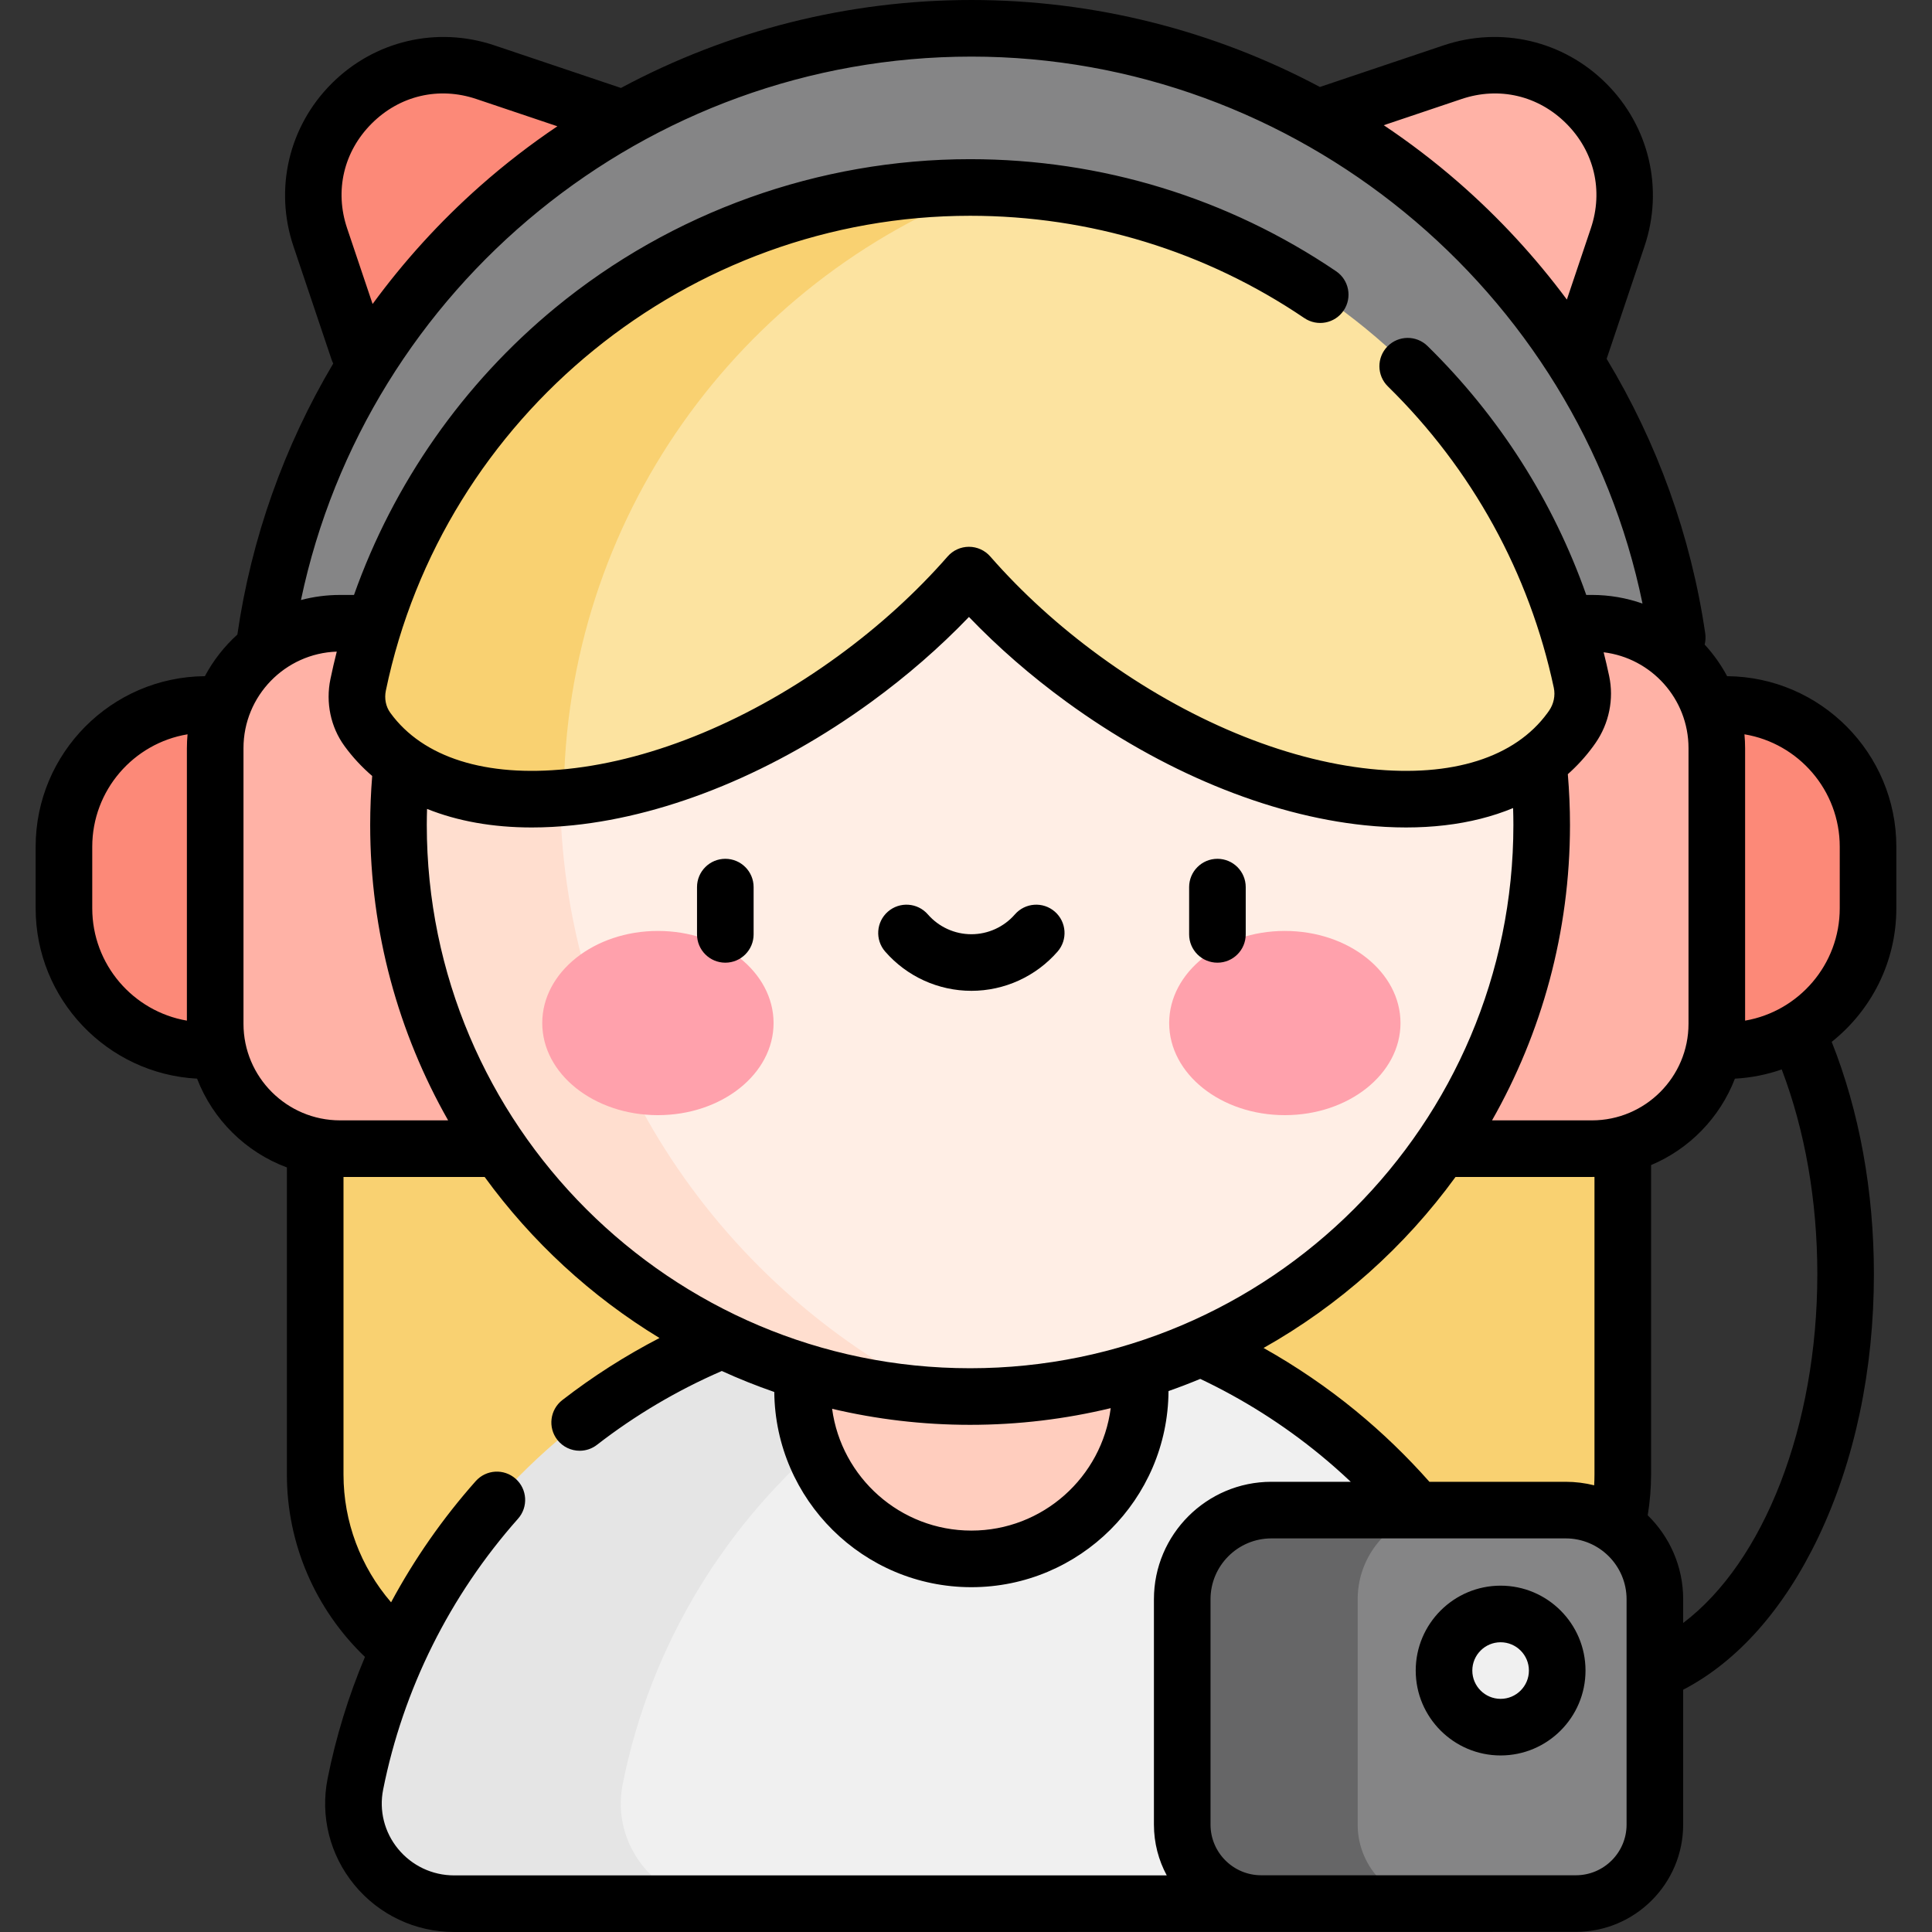 <svg id="Capa_1" enable-background="new 0 0 512.036 512.036" height="512" viewBox="0 0 512.036 512.036" width="512" xmlns="http://www.w3.org/2000/svg"><rect x="0" y="0" width="512.036" height="512.036" fill="#333333" stroke="none"/><g><g><path d="m115.804 102.962 52.912-52.912c6.001-6.001 3.605-16.219-4.439-18.926l-35.636-11.992c-27.064-9.108-52.863 16.691-43.755 43.755l11.992 35.636c2.707 8.044 12.925 10.441 18.926 4.439z" fill="#fc8978"/></g><g><path d="m349.343 31.124 35.636-11.992c27.064-9.108 52.863 16.691 43.755 43.755l-11.992 35.636c-2.707 8.044-12.924 10.441-18.926 4.439l-52.913-52.912c-6.001-6.002-3.604-16.219 4.44-18.926" fill="#ffb2a6"/></g><g><path d="m370.531 450.359h-227.442c-32.753 0-59.551-26.798-59.551-59.551v-125.613c0-7.064 5.779-12.843 12.843-12.843h320.859c7.064 0 12.843 5.779 12.843 12.843v125.614c0 32.752-26.798 59.55-59.552 59.55z" fill="#f9d171"/></g><g><path d="m446.418 190.273c-3.335-101.506-86.659-182.773-188.976-182.773s-185.642 81.267-188.977 182.773z" fill="#858586"/></g><g><path d="m54.662 278.441c-20.828 0-37.713-16.885-37.713-37.713v-16.317c0-20.828 16.885-37.713 37.713-37.713 20.828 0 37.713 16.885 37.713 37.713v16.317c0 20.829-16.885 37.713-37.713 37.713z" fill="#fc8978"/></g><g><path d="m138.421 304.429h-48.293c-18.279 0-33.096-14.818-33.096-33.096v-73.06c0-18.279 14.818-33.096 33.096-33.096h48.294c18.279 0 33.096 14.818 33.096 33.096v73.06c-.001 18.279-14.818 33.096-33.097 33.096z" fill="#ffb2a6"/></g><g><path d="m457.374 278.441c20.828 0 37.713-16.885 37.713-37.713v-16.317c0-20.828-16.884-37.713-37.713-37.713-20.828 0-37.713 16.885-37.713 37.713v16.317c.001 20.829 16.885 37.713 37.713 37.713z" fill="#fc8978"/></g><g><path d="m373.615 304.429h48.294c18.279 0 33.096-14.818 33.096-33.096v-73.06c0-18.279-14.818-33.096-33.096-33.096h-48.294c-18.279 0-33.096 14.818-33.096 33.096v73.06c0 18.279 14.817 33.096 33.096 33.096z" fill="#ffb2a6"/></g><g><path d="m335.044 504.482 46.233-97.989c-7.58-9.889-16.277-18.877-25.907-26.772-27.823-22.81-63.407-36.504-102.192-36.504s-74.369 13.694-102.192 36.504c-28.299 23.201-48.57 55.832-55.996 93.099-3.272 16.419 9.427 31.698 26.169 31.698h213.921z" fill="#f0f0f0"/></g><g><path d="m165.035 472.836c7.426-37.269 27.698-69.903 56-93.106 19.095-15.654 41.845-27.014 66.775-32.602-11.399-2.555-23.254-3.905-35.424-3.905-38.788 0-74.374 13.695-102.199 36.507-28.301 23.202-48.574 55.836-56 93.106-3.272 16.42 9.428 31.7 26.171 31.7h26.983 43.866c-16.744 0-29.444-15.28-26.172-31.7z" fill="#e5e5e5"/></g><g><circle cx="257.442" cy="368.401" fill="#ffcdbe" r="44.75"/></g><g><circle cx="257.102" cy="218.631" fill="#ffeee5" r="151.491"/></g><g><path d="m148.426 208.71c0-52.872 22.965-100.429 59.551-133.422-59.553 20.405-102.367 76.871-102.367 143.342 0 80.846 63.331 146.894 143.088 151.255-59.471-29.682-100.272-90.705-100.272-161.175z" fill="#ffdecf"/></g><g><g><path d="m205.019 271.137c0 13.481-13.725 24.411-30.653 24.411-16.93 0-30.654-10.93-30.654-24.411s13.724-24.411 30.654-24.411c16.928 0 30.653 10.93 30.653 24.411" fill="#ffa1ac"/></g><g><path d="m309.865 271.137c0 13.481 13.724 24.411 30.652 24.411 16.931 0 30.655-10.93 30.655-24.411s-13.723-24.411-30.655-24.411c-16.928 0-30.652 10.93-30.652 24.411" fill="#ffa1ac"/></g><g><path d="m192.23 255.139c-4.143 0-7.5-3.358-7.5-7.5v-12.531c0-4.142 3.357-7.5 7.5-7.5s7.5 3.358 7.5 7.5v12.531c0 4.142-3.357 7.5-7.5 7.5z"/></g><g><path d="m322.654 255.139c-4.143 0-7.5-3.358-7.5-7.5v-12.531c0-4.142 3.357-7.5 7.5-7.5s7.5 3.358 7.5 7.5v12.531c0 4.142-3.358 7.5-7.5 7.5z"/></g><g><path d="m257.442 262.597c-8.758 0-17.086-3.792-22.847-10.404-2.722-3.123-2.396-7.861.728-10.582 3.122-2.72 7.86-2.396 10.581.728 2.912 3.342 7.117 5.259 11.538 5.259 4.42 0 8.625-1.917 11.538-5.259 2.723-3.123 7.459-3.448 10.582-.726 3.123 2.721 3.448 7.459.727 10.582-5.763 6.61-14.09 10.402-22.847 10.402z"/></g></g><g><path d="m417.658 504.5h-83.399c-11.561 0-20.934-9.372-20.934-20.934v-59.712c0-13.053 10.582-23.635 23.635-23.635h77.997c13.053 0 23.635 10.582 23.635 23.635v59.712c-.001 11.561-9.373 20.934-20.934 20.934z" fill="#858586"/></g><g><path d="m359.824 483.566v-59.712c0-13.053 10.582-23.635 23.635-23.635h-46.5c-13.053 0-23.635 10.582-23.635 23.635v59.712c0 11.561 9.372 20.934 20.934 20.934h46.5c-11.561 0-20.934-9.373-20.934-20.934z" fill="#666667"/></g><g><circle cx="397.706" cy="442.746" fill="#f0f0f0" r="15"/></g><g><path d="m257.106 49.685c-79.891 0-146.563 56.556-162.188 131.814-.851 4.097-.014 8.417 2.444 11.803.014.019.028.038.042.057 21.211 29.104 79.02 23.098 129.12-13.414 11.595-8.451 21.758-17.796 30.273-27.528 8.515 9.732 18.677 19.077 30.273 27.528 50.101 36.513 107.91 42.519 129.12 13.414.173-.237.343-.476.51-.717 2.409-3.472 3.317-7.786 2.438-11.919-15.92-74.871-82.415-131.038-162.032-131.038z" fill="#fce3a0"/></g><g><path d="m261.287 49.741c-1.39-.034-2.783-.056-4.181-.056-79.891 0-146.563 56.556-162.188 131.813-.851 4.097-.014 8.417 2.444 11.803.014.019.028.038.042.057 10.342 14.191 29.397 20.012 52.005 18.041.165-73.902 46.604-136.926 111.878-161.658z" fill="#f9d171"/></g><g><path d="m397.706 420.246c-12.406 0-22.5 10.093-22.5 22.5s10.094 22.5 22.5 22.5 22.5-10.093 22.5-22.5-10.094-22.5-22.5-22.5zm0 30c-4.136 0-7.5-3.364-7.5-7.5s3.364-7.5 7.5-7.5 7.5 3.364 7.5 7.5-3.365 7.5-7.5 7.5z"/><path d="m502.586 240.729v-16.317c0-24.809-20.087-45.007-44.85-45.203-1.628-3.048-3.632-5.864-5.953-8.388.239-.934.303-1.93.154-2.944-3.793-25.906-12.755-50.624-26.129-72.781l10.033-29.816c5.128-15.239 1.251-31.768-10.118-43.137-11.369-11.37-27.9-15.246-43.138-10.119l-32.767 11.026c-28.227-15.027-59.917-23.05-92.376-23.05-32.681 0-64.528 8.114-92.868 23.31l-33.54-11.287c-15.238-5.127-31.768-1.25-43.138 10.119-11.369 11.369-15.246 27.899-10.118 43.137l10.118 30.067c.117.348.265.675.426.993-13.014 21.925-21.708 46.302-25.409 71.837-3.469 3.14-6.391 6.872-8.613 11.031-24.763.196-44.85 20.394-44.85 45.203v16.317c0 24.116 18.98 43.881 42.785 45.146 4.18 10.854 12.887 19.477 23.802 23.53v81.404c0 18.287 7.497 35.675 20.691 48.329-4.36 10.359-7.69 21.156-9.897 32.233-1.99 9.986.585 20.244 7.065 28.144 6.528 7.958 16.173 12.522 26.461 12.522l297.3-.036c15.679 0 28.434-12.755 28.434-28.434v-35.738c14.398-7.47 26.748-21.395 35.858-40.507 9.612-20.165 14.693-44.245 14.693-69.637 0-21.996-3.863-43.155-11.185-61.562 10.426-8.289 17.129-21.069 17.129-35.392zm-80.084 152.92c-2.417-.604-4.944-.929-7.545-.929h-36.117c-5.982-6.758-12.527-13.073-19.5-18.789-7.655-6.277-15.852-11.848-24.457-16.679 20.045-11.292 37.405-26.802 50.873-45.322h36.153c.226 0 .449-.013.674-.017v78.896c0 .947-.03 1.894-.081 2.84zm-165.4-31.027c-79.397 0-143.991-64.594-143.991-143.991 0-1.413.027-2.83.069-4.247 8.056 3.235 17.385 4.919 27.756 4.919 3.541 0 7.201-.194 10.97-.585 25.684-2.668 53.753-14.286 79.036-32.712 9.427-6.87 18.096-14.414 25.856-22.495 7.762 8.082 16.431 15.626 25.855 22.495 25.283 18.426 53.353 30.044 79.036 32.712 15.077 1.566 28.409-.034 39.326-4.558.046 1.492.077 2.983.077 4.471 0 79.397-64.593 143.991-143.99 143.991zm37.27 10.577c-2.363 18.28-18.017 32.452-36.93 32.452-18.854 0-34.47-14.083-36.909-32.28 11.746 2.775 23.988 4.251 36.569 4.251 12.833 0 25.311-1.539 37.27-4.423zm127.537-76.27h-26.476c13.142-23.127 20.659-49.85 20.659-78.298 0-4.484-.2-8.997-.573-13.45 2.497-2.22 4.751-4.687 6.733-7.407.207-.284.41-.569.609-.856 3.594-5.179 4.91-11.65 3.612-17.755-.448-2.11-.937-4.207-1.462-6.291 12.654 1.537 22.493 12.339 22.493 25.401v73.061c0 14.113-11.482 25.595-25.595 25.595zm-34.539-270.689c9.951-3.349 20.324-.916 27.748 6.508 7.423 7.424 9.856 17.796 6.508 27.747l-6.36 18.901c-8.379-11.276-17.99-21.709-28.73-31.069-6.301-5.491-12.92-10.538-19.801-15.142zm-295.375 34.255c-3.349-9.95-.915-20.323 6.508-27.747 7.424-7.424 17.794-9.858 27.748-6.508l21.47 7.225c-7.142 4.808-14 10.098-20.515 15.865-10.659 9.435-20.175 19.922-28.456 31.237zm165.447-45.495c86.039 0 160.746 61.635 177.869 144.96-4.199-1.473-8.706-2.284-13.402-2.284h-1.506c-8.736-24.784-23.026-47.3-42.071-65.976-2.956-2.899-7.705-2.854-10.605.104-2.9 2.957-2.854 7.706.104 10.606 22.308 21.876 37.514 49.496 43.973 79.872.44 2.073-.02 4.291-1.265 6.084-.135.193-.271.385-.409.575-8.619 11.827-25.268 17.101-46.89 14.856-23.092-2.399-48.573-13.023-71.752-29.915-10.882-7.931-20.653-16.814-29.045-26.405-1.424-1.628-3.481-2.562-5.645-2.562s-4.221.934-5.645 2.562c-8.39 9.589-18.162 18.474-29.046 26.405-23.179 16.892-48.66 27.515-71.752 29.915-21.624 2.246-38.271-3.031-46.858-14.813-.008-.011-.057-.079-.064-.089-1.181-1.626-1.607-3.767-1.17-5.872 15.137-72.916 80.258-125.838 154.843-125.838 31.764 0 62.395 9.376 88.582 27.116 3.43 2.322 8.093 1.427 10.415-2.003 2.323-3.43 1.427-8.093-2.003-10.416-28.68-19.428-62.22-29.697-96.994-29.697-40.045 0-79.096 13.991-109.96 39.395-24.43 20.108-42.871 46.584-53.326 76.097h-3.693c-3.582 0-7.055.471-10.365 1.346 17.466-83.029 91.485-144.023 177.68-144.023zm-232.992 225.729v-16.317c0-14.971 10.947-27.426 25.255-29.799-.108 1.206-.173 2.425-.173 3.66v72.224c-14.223-2.444-25.082-14.858-25.082-29.768zm40.082 30.604v-73.061c0-13.821 11.013-25.111 24.722-25.574-.612 2.41-1.173 4.836-1.679 7.275-1.294 6.232.062 12.696 3.695 17.702.011.015.062.086.072.101 2.128 2.92 4.581 5.539 7.302 7.882-.347 4.302-.533 8.652-.533 12.973 0 28.448 7.517 55.171 20.659 78.298h-28.643c-14.113 0-25.595-11.482-25.595-25.596zm40.962 218.667c-3.62-4.412-5.061-10.134-3.951-15.698 5.297-26.582 17.659-51.41 35.751-71.799 2.75-3.098 2.467-7.838-.632-10.588-3.097-2.75-7.837-2.466-10.588.632-8.734 9.843-16.249 20.632-22.426 32.113-8.086-9.394-12.61-21.355-12.61-33.851v-78.879h37.41c12.443 17.111 28.203 31.661 46.339 42.68-9.044 4.691-17.676 10.186-25.757 16.453-3.272 2.539-3.868 7.25-1.33 10.523 1.479 1.906 3.693 2.904 5.932 2.904 1.606 0 3.225-.514 4.592-1.574 10.178-7.894 21.304-14.46 33.077-19.563 4.526 2.066 9.166 3.922 13.906 5.563.279 28.573 23.599 51.734 52.237 51.734 28.719 0 52.094-23.292 52.243-51.977 2.843-.999 5.649-2.074 8.416-3.227 11.328 5.363 22.002 12.108 31.729 20.084 2.798 2.294 5.517 4.696 8.155 7.188h-21.026c-17.168 0-31.136 13.967-31.136 31.135v59.711c0 4.871 1.233 9.458 3.4 13.47h-188.867c-5.778.002-11.196-2.562-14.864-7.034zm325.597-6.434c0 7.408-6.026 13.434-13.434 13.434h-83.399c-7.408 0-13.435-6.026-13.435-13.434v-59.711c0-8.897 7.238-16.135 16.136-16.135h77.997c8.896 0 16.135 7.238 16.135 16.135zm50.552-145.881c0 40.357-14.219 76.347-35.552 92.449v-6.28c0-8.717-3.605-16.604-9.397-22.261.581-3.558.888-7.168.888-10.785v-82.03c10.173-4.274 18.243-12.58 22.219-22.904 4.325-.23 8.487-1.079 12.408-2.446 6.18 16.24 9.434 34.849 9.434 54.257zm5.943-96.956c0 14.91-10.859 27.324-25.082 29.768v-72.224c0-1.234-.064-2.453-.173-3.66 14.308 2.373 25.255 14.828 25.255 29.799z"/></g></g></svg>